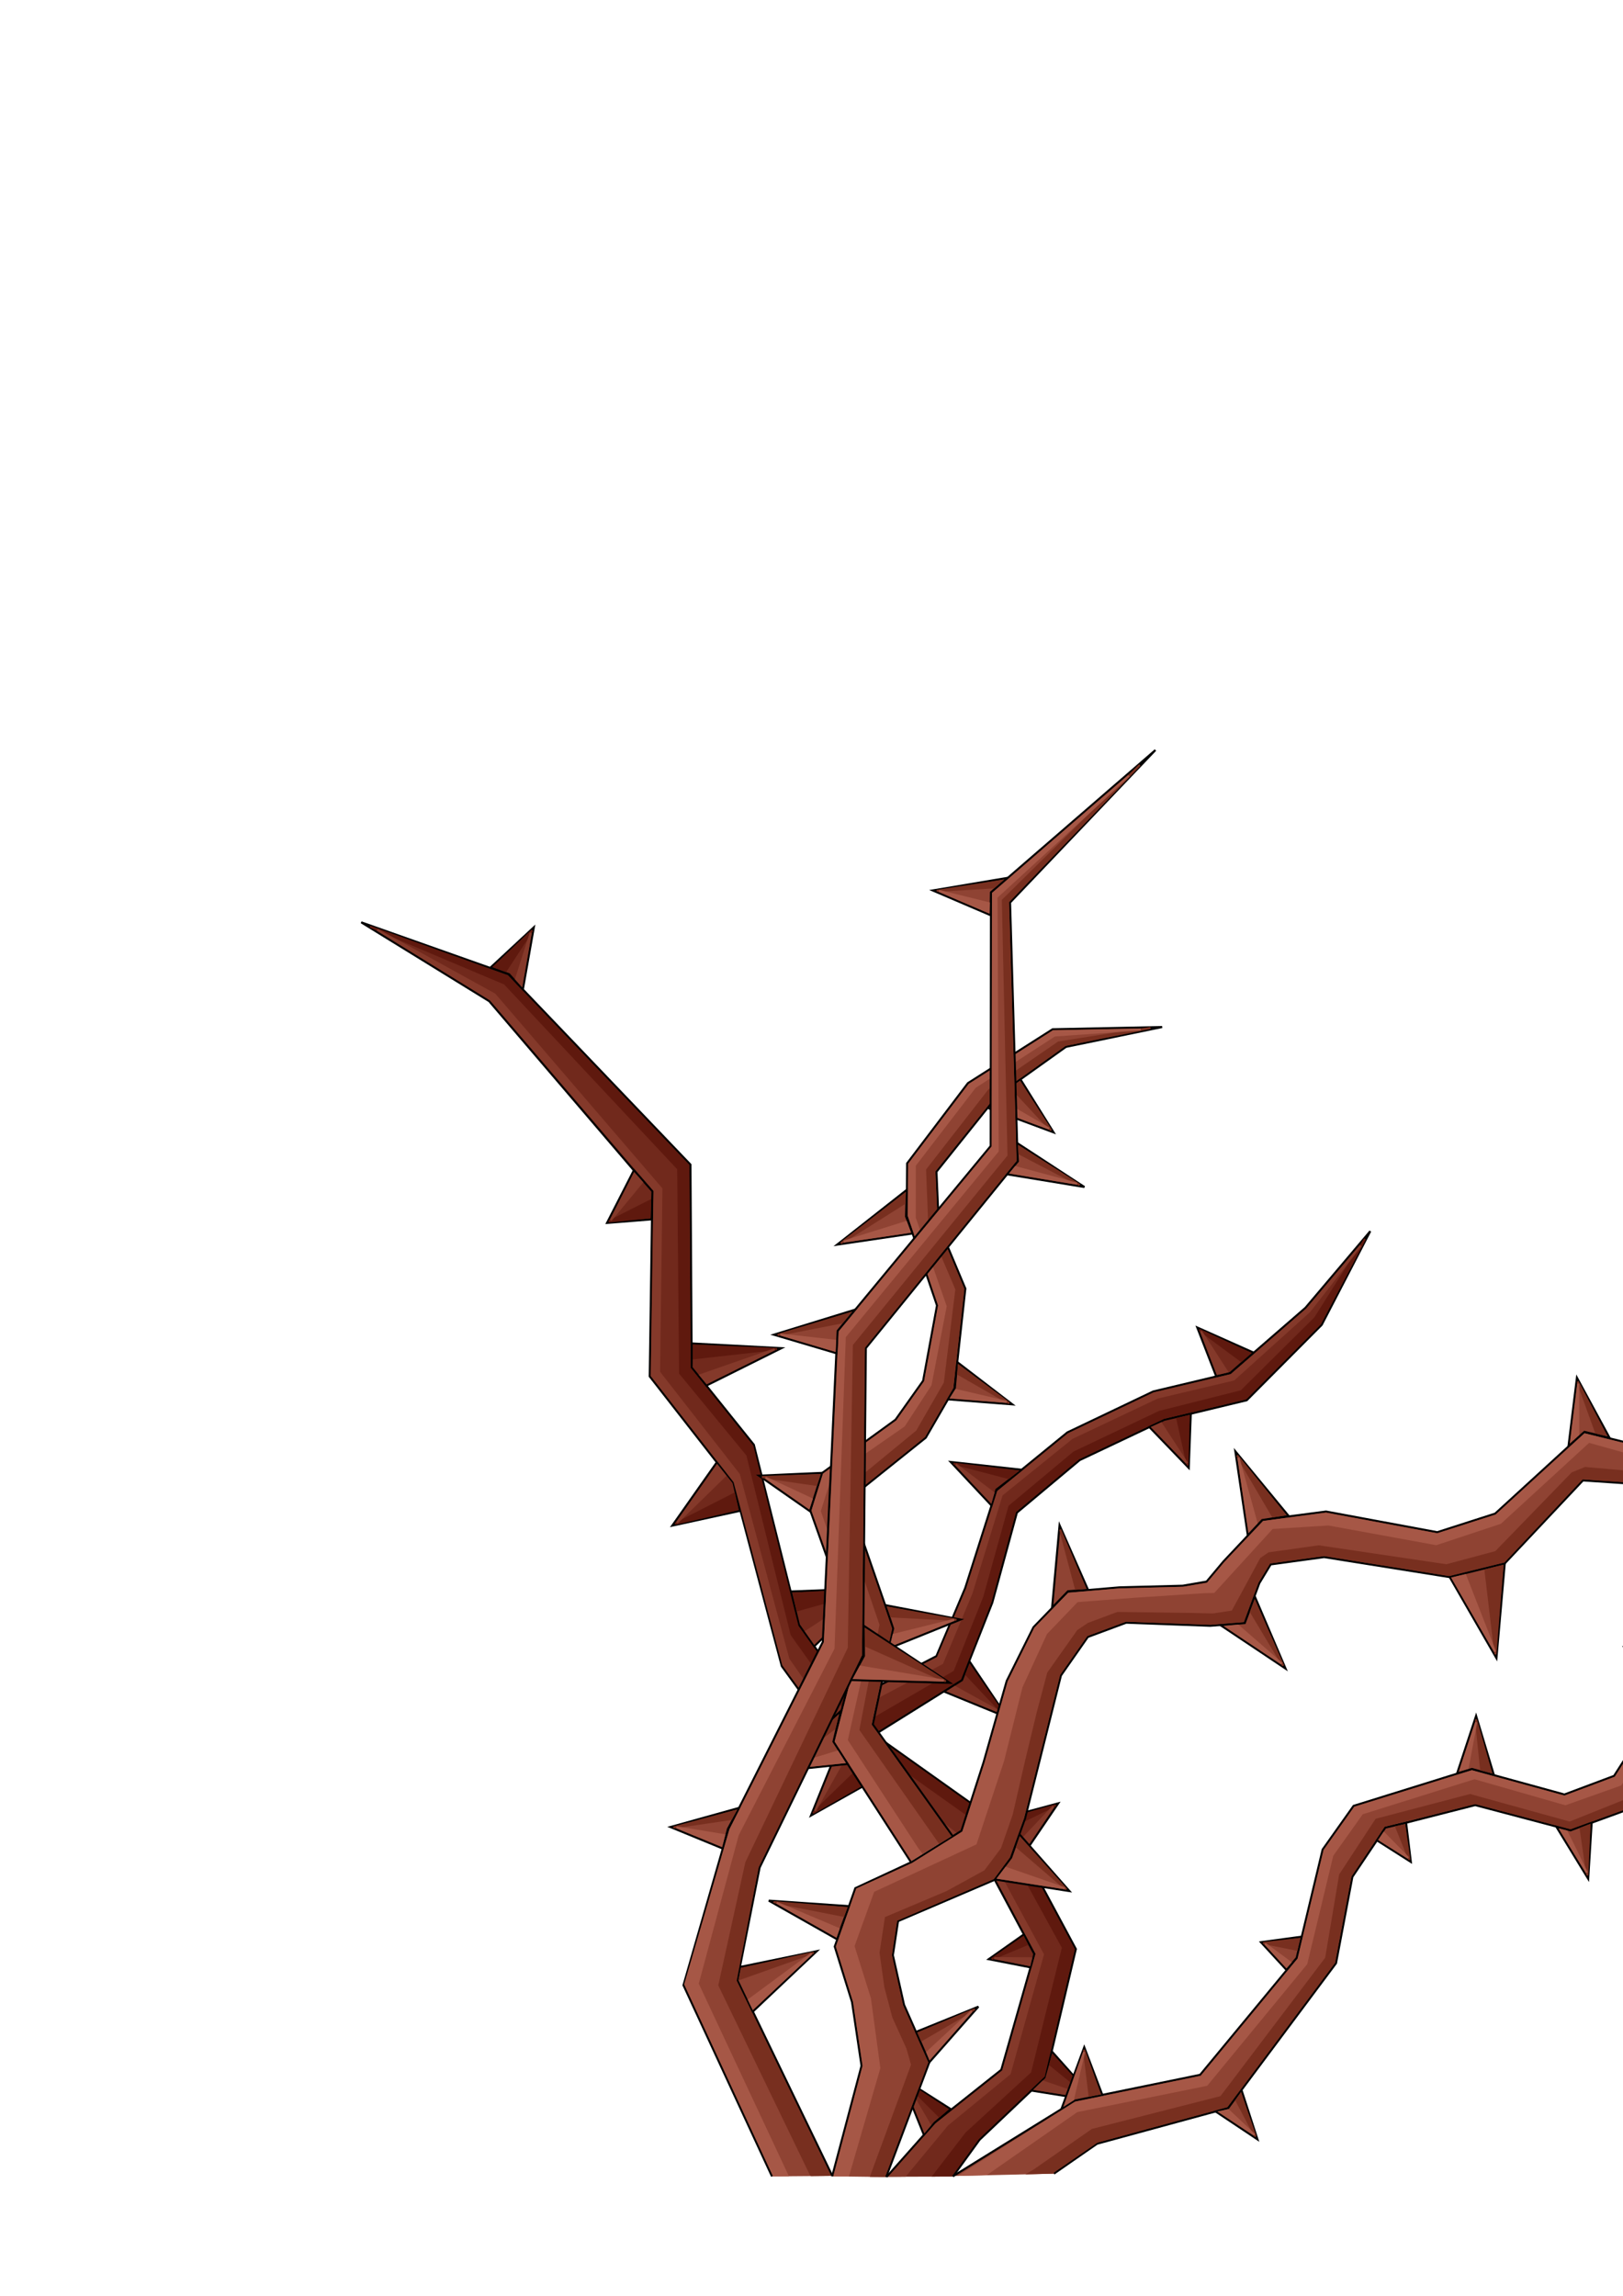 <?xml version="1.0" encoding="UTF-8" standalone="no"?>
<!-- Created with Inkscape (http://www.inkscape.org/) -->

<svg
   width="210mm"
   height="297mm"
   viewBox="0 0 210 297"
   version="1.1"
   id="svg1"
   inkscape:version="1.3.2 (091e20e, 2023-11-25, custom)"
   sodipodi:docname="AnimatedThornbushIdle2.svg"
   xmlns:inkscape="http://www.inkscape.org/namespaces/inkscape"
   xmlns:sodipodi="http://sodipodi.sourceforge.net/DTD/sodipodi-0.dtd"
   xmlns="http://www.w3.org/2000/svg"
   xmlns:svg="http://www.w3.org/2000/svg">
  <sodipodi:namedview
     id="namedview1"
     pagecolor="#ffffff"
     bordercolor="#000000"
     borderopacity="0.25"
     inkscape:showpageshadow="2"
     inkscape:pageopacity="0.0"
     inkscape:pagecheckerboard="0"
     inkscape:deskcolor="#d1d1d1"
     inkscape:document-units="mm"
     inkscape:zoom="0.7071068"
     inkscape:cx="701.44991"
     inkscape:cy="808.22303"
     inkscape:window-width="1920"
     inkscape:window-height="1009"
     inkscape:window-x="2552"
     inkscape:window-y="-3"
     inkscape:window-maximized="1"
     inkscape:current-layer="layer1"
     showgrid="false">
    <inkscape:grid
       id="grid1"
       units="mm"
       originx="0"
       originy="0"
       spacingx="1"
       spacingy="1"
       empcolor="#0099e5"
       empopacity="0.302"
       color="#0099e5"
       opacity="0.149"
       empspacing="5"
       dotted="false"
       gridanglex="30"
       gridanglez="30"
       visible="false" />
  </sodipodi:namedview>
  <defs
     id="defs1" />
  <g
     inkscape:label="Ebene 1"
     inkscape:groupmode="layer"
     id="layer1">
    <g
       id="g28"
       inkscape:label="Arm3"
       style="display:inline"
       transform="rotate(-1.355,584.992,-847.531)">
      <path
         style="fill:#71291c;fill-opacity:1;stroke:#000000;stroke-width:0.265"
         d="m 88.166,270.162 6.361,-6.834 8.787,-6.649 4.63,-14.874 -6.104,-12.111 -16.636,-12.769 -9.046,-13.112 -5.733,-23.802 -10.469,-14.087 0.907,-23.831 -20.526,-25.186 -16.311,-10.588 18.888,7.187 22.958,25.155 -0.459,26.229 7.8,10.192 5.282,23.419 10.12,14.955 17.053,12.735 7.656,15.099 -4.303,16.464 -8.741,7.911 -3.555,4.677"
         id="path18"
         sodipodi:nodetypes="ccccccccccccccccccccccc" />
      <path
         style="fill:#71291c;fill-opacity:1;stroke:#000000;stroke-width:0.265"
         d="m 93.123,264.918 1.403,-1.59 2.105,-1.731 -6.361,-4.256 z"
         id="path19"
         sodipodi:nodetypes="ccccc" />
      <path
         style="fill:#71291c;fill-opacity:1;stroke:#000000;stroke-width:0.265"
         d="m 107.09,259.449 1.777,-1.637 1.029,-3.368 5.566,6.548 z"
         id="path20"
         sodipodi:nodetypes="ccccc" />
      <path
         style="fill:#71291c;fill-opacity:1;stroke:#000000;stroke-width:0.265"
         d="m 107.468,243.535 0.469,-1.728 -1.289,-2.57 -4.627,3.1 z"
         id="path21"
         sodipodi:nodetypes="ccccc" />
      <path
         style="fill:#71291c;fill-opacity:1;stroke:#000000;stroke-width:0.265"
         d="m 106.889,228.841 -1.191,-2.695 -2.48,-1.745 8.271,-2.007 z"
         id="path22"
         sodipodi:nodetypes="ccccc" />
      <path
         style="fill:#71291c;fill-opacity:1;stroke:#000000;stroke-width:0.265"
         d="m 87.672,218.853 -2.56,-1.94 -1.765,-2.688 -3.871,8.984 z"
         id="path23"
         sodipodi:nodetypes="ccccc" />
      <path
         style="fill:#71291c;fill-opacity:1;stroke:#000000;stroke-width:0.265"
         d="m 80.383,201.359 -1.887,-2.84 -0.947,-4.342 10.822,-0.164 z"
         id="path24"
         sodipodi:nodetypes="ccccc" />
      <path
         style="fill:#71291c;fill-opacity:1;stroke:#000000;stroke-width:0.265"
         d="m 71.221,183.591 -0.76,-3.685 -2.07,-2.693 -5.974,8.082 z"
         id="path25"
         sodipodi:nodetypes="ccccc" />
      <path
         style="fill:#71291c;fill-opacity:1;stroke:#000000;stroke-width:0.265"
         d="m 60.679,145.622 0.197,-3.626 -2.336,-2.779 -3.637,6.73 z"
         id="path26"
         sodipodi:nodetypes="ccccc" />
      <path
         style="fill:#71291c;fill-opacity:1;stroke:#000000;stroke-width:0.265"
         d="m 67.25,167.29 -1.855,-2.383 0.108,-3.113 11.577,0.884 z"
         id="path27"
         sodipodi:nodetypes="ccccc" />
      <path
         style="fill:#71291c;fill-opacity:1;stroke:#000000;stroke-width:0.265"
         d="m 40.622,112.559 2.374,0.929 1.729,2.031 1.611,-8.023 z"
         id="path28"
         sodipodi:nodetypes="ccccc" />
      <path
         style="fill:#71291c;fill-opacity:1;stroke:#000000;stroke-width:0.265"
         d="m 88.106,212.858 11.265,-6.673 4.201,-9.943 3.458,-11.57 8.279,-6.601 11.036,-4.911 10.761,-2.321 9.931,-9.525 6.568,-11.963 -8.622,9.715 -9.929,8.216 -10.013,2.135 -11.233,5.033 -9.366,7.281 -4.323,12.528 -3.932,8.726 -11.157,5.421"
         id="path29"
         sodipodi:nodetypes="ccccccccccccccccc" />
      <path
         style="fill:#71291c;fill-opacity:1;stroke:#000000;stroke-width:0.265"
         d="m 100.423,203.727 4.731,7.393 -8.099,-3.539 2.364,-1.415 z"
         id="path30"
         sodipodi:nodetypes="ccccc" />
      <path
         style="fill:#71291c;fill-opacity:1;stroke:#000000;stroke-width:0.265"
         d="m 103.806,183.711 0.645,-2.078 3.394,-2.486 -9.218,-1.232 z"
         id="path31"
         sodipodi:nodetypes="ccccc" />
      <path
         style="fill:#71291c;fill-opacity:1;stroke:#000000;stroke-width:0.265"
         d="m 124.403,173.975 1.989,-0.862 3.439,-0.719 -0.432,7.015 z"
         id="path32"
         sodipodi:nodetypes="ccccc" />
      <path
         style="fill:#71291c;fill-opacity:1;stroke:#000000;stroke-width:0.265"
         d="m 133.219,167.615 c 0.066,0.066 1.853,-0.361 1.853,-0.361 l 3.063,-2.558 -7.204,-3.418 z"
         id="path33"
         sodipodi:nodetypes="ccccc" />
      <path
         style="fill:#5f190e;fill-opacity:1;stroke:#5f190e;stroke-width:0.265;stroke-opacity:1"
         d="m 120.817,281.446 4.205,-5.467 8.513,-7.811 3.999,-16.207 -7.559,-13.78 -17.235,-12.231 -10.312,-14.478 -5.729,-23.247 -8.703,-10.58 -0.239,-26.434 -22.452,-23.969 -17.429,-7.359 17.753,6.385 23.439,24.49 0.168,26.224 8.126,10.121 5.834,23.283 10.441,14.67 17.297,12.286 7.997,14.83 -3.862,16.388 -8.53,8.075 -3.453,4.786 z"
         id="path85"
         sodipodi:nodetypes="cccccccccccccccccccccccc"
         transform="rotate(1.355,584.992,-847.53)" />
      <path
         style="fill:#5f190e;fill-opacity:1;stroke:#5f190e;stroke-width:0.265;stroke-opacity:1"
         d="m 87.135,211.274 11.348,-6.239 4.075,-9.563 3.528,-11.631 8.525,-6.782 11.168,-4.986 10.648,-2.411 9.787,-9.256 6.68,-10.07 -6.062,10.816 -9.85,9.451 -10.656,2.263 -11.145,4.975 -8.386,6.665 -3.445,11.612 -4.142,9.857 -11.217,6.625 z"
         id="path86"
         sodipodi:nodetypes="cccccccccccccccccc" />
      <path
         style="fill:#5f190e;fill-opacity:1;stroke:#5f190e;stroke-width:0.265;stroke-opacity:1"
         d="m 95.14,262.501 -4.576,-4.779 5.642,3.909 z"
         id="path87"
         sodipodi:nodetypes="cccc" />
      <path
         style="fill:#5f190e;fill-opacity:1;stroke:#5f190e;stroke-width:0.265;stroke-opacity:1"
         d="m 109.639,256.161 5.477,4.658 -5.122,-5.848 z"
         id="path88"
         sodipodi:nodetypes="cccc" />
      <path
         style="fill:#5f190e;fill-opacity:1;stroke:#5f190e;stroke-width:0.265;stroke-opacity:1"
         d="m 107.009,240.541 -4.609,1.791 4.165,-2.726 z"
         id="path89"
         sodipodi:nodetypes="cccc" />
      <path
         style="fill:#5f190e;fill-opacity:1;stroke:#5f190e;stroke-width:0.265;stroke-opacity:1"
         d="m 105.079,225.422 6.088,-2.793 -7.342,1.901 z"
         id="path90"
         sodipodi:nodetypes="cccc" />
      <path
         style="fill:#5f190e;fill-opacity:1;stroke:#5f190e;stroke-width:0.265;stroke-opacity:1"
         d="m 85.52,217.549 -5.783,5.349 7.472,-4.057 z"
         id="path91"
         sodipodi:nodetypes="cccc" />
      <path
         style="fill:#5f190e;fill-opacity:1;stroke:#5f190e;stroke-width:0.265;stroke-opacity:1"
         d="m 78.345,196.621 9.721,-2.465 -10.142,0.295 z"
         id="path92"
         sodipodi:nodetypes="cccc" />
      <path
         style="fill:#5f190e;fill-opacity:1;stroke:#5f190e;stroke-width:0.265;stroke-opacity:1"
         d="m 65.708,163.72 10.793,-0.951 -10.736,-0.708 z"
         id="path93"
         sodipodi:nodetypes="cccc" />
      <path
         style="fill:#5f190e;fill-opacity:1;stroke:#5f190e;stroke-width:0.265;stroke-opacity:1"
         d="m 70.502,181.387 -7.7,3.684 8.08,-1.671 z"
         id="path94"
         sodipodi:nodetypes="cccc" />
      <path
         style="fill:#5f190e;fill-opacity:1;stroke:#5f190e;stroke-width:0.265;stroke-opacity:1"
         d="m 60.542,143.207 -5.398,2.568 5.282,-0.416 z"
         id="path95"
         sodipodi:nodetypes="cccc" />
      <path
         style="fill:#5f190e;fill-opacity:1;stroke:#5f190e;stroke-width:0.265;stroke-opacity:1"
         d="m 42.565,113.046 3.56,-5.166 -5.031,4.588 z"
         id="path96"
         sodipodi:nodetypes="cccc" />
      <path
         style="fill:#5f190e;fill-opacity:1;stroke:#5f190e;stroke-width:0.265;stroke-opacity:1"
         d="m 99.985,205.451 4.787,5.349 -4.289,-6.482 z"
         id="path97"
         sodipodi:nodetypes="cccc" />
      <path
         style="fill:#5f190e;fill-opacity:1;stroke:#5f190e;stroke-width:0.265;stroke-opacity:1"
         d="m 106.043,180.161 -7.054,-2.023 8.169,1.178 z"
         id="path98"
         sodipodi:nodetypes="cccc" />
      <path
         style="fill:#5f190e;fill-opacity:1;stroke:#5f190e;stroke-width:0.265;stroke-opacity:1"
         d="m 128.076,173.03 1.19,6.041 0.287,-6.354 z"
         id="path99"
         sodipodi:nodetypes="cccc" />
      <path
         style="fill:#5f190e;fill-opacity:1;stroke:#5f190e;stroke-width:0.265;stroke-opacity:1"
         d="m 136.509,165.727 -5.321,-4.138 6.47,3.174 z"
         id="path100"
         sodipodi:nodetypes="cccc" />
      <path
         style="fill:#84392a;fill-opacity:1;stroke:#84392a;stroke-width:0.265;stroke-opacity:1"
         d="m 119.641,275.729 -2.567,-6.382 3.254,5.563 z"
         id="path134"
         transform="rotate(1.355,584.992,-847.53)"
         sodipodi:nodetypes="cccc" />
      <path
         style="fill:#84392a;fill-opacity:1;stroke:#84392a;stroke-width:0.265;stroke-opacity:1"
         d="m 107.651,259.29 7.192,1.317 -6.165,-2.273 z"
         id="path135"
         sodipodi:nodetypes="cccc" />
      <path
         style="fill:#84392a;fill-opacity:1;stroke:#84392a;stroke-width:0.265;stroke-opacity:1"
         d="m 107.281,243.218 -4.537,-1 4.761,0.136 z"
         id="path136"
         sodipodi:nodetypes="cccc" />
      <path
         style="fill:#84392a;fill-opacity:1;stroke:#84392a;stroke-width:0.265;stroke-opacity:1"
         d="m 106.938,228.301 3.919,-5.524 -4.395,4.425 z"
         id="path137"
         sodipodi:nodetypes="cccc" />
      <path
         style="fill:#84392a;fill-opacity:1;stroke:#84392a;stroke-width:0.265;stroke-opacity:1"
         d="m 97.642,207.549 6.901,3.02 -6.052,-3.542 z"
         id="path138"
         sodipodi:nodetypes="cccc" />
      <path
         style="fill:#84392a;fill-opacity:1;stroke:#84392a;stroke-width:0.265;stroke-opacity:1"
         d="m 99.279,178.244 c 0.064,0.068 4.417,4.942 4.417,4.942 l 0.367,-1.144 z"
         id="path139"
         sodipodi:nodetypes="cccc" />
      <path
         style="fill:#84392a;fill-opacity:1;stroke:#84392a;stroke-width:0.265;stroke-opacity:1"
         d="m 124.836,174.055 4.36,4.742 -3.237,-5.217 z"
         id="path140"
         sodipodi:nodetypes="cccc" />
      <path
         style="fill:#84392a;fill-opacity:1;stroke:#84392a;stroke-width:0.265;stroke-opacity:1"
         d="m 131.398,161.769 2.003,5.557 1.252,-0.249 z"
         id="path141"
         sodipodi:nodetypes="cccc" />
      <path
         style="fill:#84392a;fill-opacity:1;stroke:#84392a;stroke-width:0.265;stroke-opacity:1"
         d="m 90.555,270.076 5.569,-6.423 8.262,-6.458 4.663,-15.306 -6.253,-12.218 -16.924,-13.48 -8.843,-13.266 -5.84,-24.039 -10.011,-13.48 0.863,-23.71 -20.983,-25.645 -14.974,-8.714 14.449,9.371 20.613,25.198 -0.927,23.93 10.38,13.975 5.731,23.806 9.072,13.133 16.704,12.831 6.128,12.181 -4.695,15.078 -8.825,6.668 -6.081,6.543 z"
         id="path142"
         sodipodi:nodetypes="cccccccccccccccccccccccc" />
      <path
         style="fill:#84392a;fill-opacity:1;stroke:#84392a;stroke-width:0.265;stroke-opacity:1"
         d="m 85.869,209.407 11.037,-5.495 4.005,-8.967 4.208,-12.626 9.263,-7.129 11.161,-4.964 9.943,-2.106 10.008,-8.602 6.823,-8.322 -7.137,8.052 -10.01,8.281 -10.044,2.13 -11.179,5.013 -9.278,7.221 -4.319,12.49 -4.002,8.82 -11.045,5.368 z"
         id="path143"
         sodipodi:nodetypes="cccccccccccccccccc" />
      <path
         style="fill:#84392a;fill-opacity:1;stroke:#84392a;stroke-width:0.265;stroke-opacity:1"
         d="m 84.058,215.798 -4.057,6.83 3.388,-7.824 z"
         id="path144"
         sodipodi:nodetypes="cccc" />
      <path
         style="fill:#84392a;fill-opacity:1;stroke:#84392a;stroke-width:0.265;stroke-opacity:1"
         d="m 80.446,200.946 7.278,-6.701 -8.312,5.148 z"
         id="path145"
         sodipodi:nodetypes="cccc" />
      <path
         style="fill:#84392a;fill-opacity:1;stroke:#84392a;stroke-width:0.265;stroke-opacity:1"
         d="m 69.396,179.009 -6.374,5.934 5.379,-7.266 z"
         id="path146"
         sodipodi:nodetypes="cccc" />
      <path
         style="fill:#84392a;fill-opacity:1;stroke:#84392a;stroke-width:0.265;stroke-opacity:1"
         d="m 67.334,166.955 8.867,-4.149 -9.685,3.118 z"
         id="path147"
         sodipodi:nodetypes="cccc" />
      <path
         style="fill:#84392a;fill-opacity:1;stroke:#84392a;stroke-width:0.265;stroke-opacity:1"
         d="m 58.586,139.675 -3.202,5.942 4.161,-4.811 z"
         id="path148"
         sodipodi:nodetypes="cccc" />
      <path
         style="fill:#84392a;fill-opacity:1;stroke:#84392a;stroke-width:0.265;stroke-opacity:1"
         d="m 44.579,114.94 1.348,-6.749 -2.045,5.93 z"
         id="path149"
         sodipodi:nodetypes="cccc" />
    </g>
    <g
       id="g10"
       inkscape:label="Arm1"
       style="display:inline"
       transform="rotate(-1.355,584.992,-847.531)">
      <path
         style="display:inline;fill:#8f4333;fill-opacity:1;stroke:#000000;stroke-width:0.265;stroke-opacity:1"
         d="m 88.086,270.198 5.941,-14.724 -3.1,-7.491 -1.292,-6.458 0.775,-4.391 12.694,-5.076 2.075,-2.752 1.972,-5.06 5.08,-18.381 3.598,-4.901 5.011,-1.726 10.849,0.658 4.438,-0.231 2.048,-5.128 1.529,-2.395 6.935,-0.783 16.182,2.975 7.135,-1.575 10.397,-10.525 7.422,0.677 9.512,4.595 11.844,0.534 11.916,-6.184 -11.198,2.659 -7.746,-0.348 -13.087,-5.903 -8.357,-2.271 -11.763,10.266 -7.552,2.228 -14.32,-3.012 -8.223,0.88 -5.198,5.263 -2.242,2.553 -3.093,0.459 -8.209,0.018 -6.689,0.413 -4.542,4.481 -3.626,6.868 -3.236,10.436 -3.077,8.81 -6.535,3.875 -7.368,3.213 -2.841,7.491 2.067,7.233 1.033,8.266 -4.133,14.207"
         id="path1"
         sodipodi:nodetypes="cccccccccccccccccccccccccccccccccccccccccccccc" />
      <path
         style="fill:#8f4333;fill-opacity:1;stroke:#000000;stroke-width:0.265"
         d="m 94.026,255.488 6.515,-7.045 -8.152,3.076 z"
         id="path2"
         sodipodi:nodetypes="cccc" />
      <path
         style="fill:#8f4333;fill-opacity:1;stroke:#000000;stroke-width:0.265"
         d="m 82.471,239.298 c 0,-0.117 1.649,-4.245 1.649,-4.245 l -10.367,-0.963 z"
         id="path3"
         sodipodi:nodetypes="cccc" />
      <path
         style="fill:#8f4333;fill-opacity:1;stroke:#000000;stroke-width:0.265"
         d="m 103.053,232.04 2.179,-2.777 1.148,-2.982 6.292,7.493 z"
         id="path4"
         sodipodi:nodetypes="ccccc" />
      <path
         style="fill:#8f4333;fill-opacity:1;stroke:#000000;stroke-width:0.265"
         d="m 111.295,197.07 2.11,-2.074 2.593,-0.13 -3.484,-8.436 z"
         id="path5"
         sodipodi:nodetypes="ccccc" />
      <path
         style="fill:#8f4333;fill-opacity:1;stroke:#000000;stroke-width:0.265"
         d="m 133.039,199.853 3.132,-0.207 1.369,-3.43 3.768,9.445 z"
         id="path6"
         sodipodi:nodetypes="ccccc" />
      <path
         style="fill:#8f4333;fill-opacity:1;stroke:#000000;stroke-width:0.265"
         d="m 136.831,188.293 1.915,-1.913 3.423,-0.451 -6.689,-8.515 z"
         id="path7"
         sodipodi:nodetypes="ccccc" />
      <path
         style="fill:#8f4333;fill-opacity:1;stroke:#000000;stroke-width:0.265"
         d="m 162.816,194.31 7.17,-1.582 -1.366,12.223 z"
         id="path8"
         sodipodi:nodetypes="cccc" />
      <path
         style="fill:#8f4333;fill-opacity:1;stroke:#000000;stroke-width:0.265"
         d="m 178.595,177.722 2.103,-1.757 3.228,0.844 -4.037,-7.874 z"
         id="path9"
         sodipodi:nodetypes="ccccc" />
      <path
         style="fill:#8f4333;fill-opacity:1;stroke:#000000;stroke-width:0.265"
         d="m 197.22,187.529 6.778,0.248 -4.387,9.74 z"
         id="path10"
         sodipodi:nodetypes="cccc" />
      <path
         style="fill:#8f4333;fill-opacity:1;stroke:#000000;stroke-width:0.265"
         d="m 92.217,229.468 -9.616,-15.712 3.53,-12.341 -5.809,-17.636 1.603,-4.805 9.693,-6.695 3.69,-4.946 2.026,-9.698 -3.642,-11.661 0.209,-6.807 8.114,-10.194 11.118,-6.708 14.176,0.045 -12.509,2.274 -9.059,6.149 -8.07,9.604 0.136,6.951 3.243,8.25 -1.727,12.864 -3.85,6.299 -9.837,7.498 1.001,4.423 4.044,12.64 -2.935,12.359 9.94,14.636"
         id="path34"
         sodipodi:nodetypes="ccccccccccccccccccccccccc" />
      <path
         style="fill:#8f4333;fill-opacity:1;stroke:#000000;stroke-width:0.265"
         d="m 84.377,216.649 -1.77,-2.92 1.033,-3.928 -8.708,7.614 z"
         id="path35"
         sodipodi:nodetypes="ccccc" />
      <path
         style="fill:#8f4333;fill-opacity:1;stroke:#000000;stroke-width:0.265"
         d="m 89.969,201.878 0.705,-2.595 -0.93,-3.05 9.67,2.091 z"
         id="path36"
         sodipodi:nodetypes="ccccc" />
      <path
         style="fill:#8f4333;fill-opacity:1;stroke:#000000;stroke-width:0.265"
         d="m 80.262,183.85 1.697,-4.918 -8.172,0.169 z"
         id="path37"
         sodipodi:nodetypes="cccc" />
      <path
         style="fill:#8f4333;fill-opacity:1;stroke:#000000;stroke-width:0.265"
         d="m 98.433,169.803 0.951,-1.427 0.391,-3.36 6.997,5.637 z"
         id="path38"
         sodipodi:nodetypes="ccccc" />
      <path
         style="fill:#8f4333;fill-opacity:1;stroke:#000000;stroke-width:0.265"
         d="m 94.391,148.247 -0.789,-2.229 0.182,-3.437 -9.184,6.879 z"
         id="path39"
         sodipodi:nodetypes="ccccc" />
      <path
         style="fill:#8f4333;fill-opacity:1;stroke:#000000;stroke-width:0.265"
         d="m 104.506,132.239 1.345,-1.589 2.961,-2.024 4.127,6.977 z"
         id="path40"
         sodipodi:nodetypes="ccccc" />
      <path
         style="fill:#782f1f;fill-opacity:1;stroke:#782f1f;stroke-width:0.265;stroke-opacity:1"
         d="m 112.202,281.692 -1.692,-0.051 5.626,-14.245 -0.561,-2.152 -1.731,-4.069 -0.935,-3.929 -0.514,-4.443 0.795,-4.49 7.985,-3.152 4.994,-2.588 2.24,-2.842 1.628,-4.344 1.783,-6.989 1.668,-6.272 1.453,-4.985 3.971,-5.348 1.364,-0.877 3.815,-1.321 9.521,0.351 2.807,0.138 2.537,-0.323 1.982,-3.452 1.881,-3.294 1.038,-0.669 6.473,-0.751 16.444,2.84 6.431,-1.555 10.13,-9.958 1.687,-0.643 7.152,0.792 9.994,4.771 11.134,0.726 11.035,-4.769 -10.896,5.625 -11.758,-0.55 -9.484,-4.569 -7.598,-0.702 -10.373,10.532 -7.134,1.576 -16.107,-2.975 -7.087,0.8 -1.619,2.514 -1.966,4.992 -4.246,0.233 -10.948,-0.655 -5.097,1.763 -3.673,4.992 -5.102,18.406 -1.936,5.043 -2.118,2.708 -12.677,5.109 -0.795,4.514 1.29,6.545 3.082,7.432 z"
         id="path51"
         sodipodi:nodetypes="ccccccccccccccccccccccccccccccccccccccccccccccccccccccc"
         transform="translate(-24.342,-11.642)" />
      <path
         style="fill:#782f1f;fill-opacity:1;stroke:#782f1f;stroke-width:0.265;stroke-opacity:1"
         d="m 120.348,238.733 -9.871,-14.822 2.919,-13.532 -5.238,-16.637 10.551,-8.263 3.743,-6.166 1.78,-12.081 -3.308,-8.277 -0.114,-7.252 8.256,-10.104 9.135,-5.966 11.947,-1.596 -11.097,1.94 -9.123,6.197 -8.185,9.698 0.148,7.106 3.24,8.264 -1.721,12.714 -3.775,6.201 -9.948,7.59 1.042,4.603 4.023,12.588 -2.956,12.368 9.946,14.624 z"
         id="path53"
         sodipodi:nodetypes="ccccccccccccccccccccccccc"
         transform="translate(-24.342,-11.642)" />
      <path
         style="fill:#782f1f;stroke:#782f1f;stroke-width:0.265"
         d="m 119.264,263.913 6.869,-3.989 -7.271,3.08 z"
         id="path70"
         sodipodi:nodetypes="cccc"
         transform="rotate(1.355,584.992,-847.53)" />
      <path
         style="fill:#782f1f;stroke:#782f1f;stroke-width:0.265"
         d="m 109.124,247.836 -9.045,-1.774 9.413,0.769 z"
         id="path71"
         sodipodi:nodetypes="cccc"
         transform="rotate(1.355,584.992,-847.53)" />
      <path
         style="fill:#782f1f;stroke:#782f1f;stroke-width:0.265"
         d="m 131.596,238.933 6.379,5.492 -5.984,-6.627 z"
         id="path72"
         sodipodi:nodetypes="cccc"
         transform="rotate(1.355,584.992,-847.53)" />
      <path
         style="fill:#782f1f;stroke:#782f1f;stroke-width:0.265"
         d="m 139.212,205.529 -2.039,-7.66 3.223,7.57 z"
         id="path73"
         sodipodi:nodetypes="cccc"
         transform="rotate(1.355,584.992,-847.53)" />
      <path
         style="fill:#782f1f;stroke:#782f1f;stroke-width:0.265"
         d="m 161.854,208.523 4.18,6.969 -3.684,-8.289 z"
         id="path74"
         sodipodi:nodetypes="cccc"
         transform="rotate(1.355,584.992,-847.53)" />
      <path
         style="fill:#782f1f;stroke:#782f1f;stroke-width:0.265"
         d="m 164.69,196.16 -4.617,-7.872 6.154,7.646 z"
         id="path75"
         sodipodi:nodetypes="cccc"
         transform="rotate(1.355,584.992,-847.53)" />
      <path
         style="fill:#782f1f;stroke:#782f1f;stroke-width:0.265"
         d="m 192.208,203.138 1.288,10.882 0.901,-11.422 z"
         id="path76"
         sodipodi:nodetypes="cccc"
         transform="rotate(1.355,584.992,-847.53)" />
      <path
         style="fill:#782f1f;stroke:#782f1f;stroke-width:0.265"
         d="m 206.516,185.328 -2.38,-6.598 3.622,6.904 z"
         id="path77"
         sodipodi:nodetypes="cccc"
         transform="rotate(1.355,584.992,-847.53)" />
      <path
         style="fill:#782f1f;stroke:#782f1f;stroke-width:0.265"
         d="m 226.095,196.731 -1.653,9.166 3.755,-9.148 z"
         id="path78"
         sodipodi:nodetypes="cccc"
         transform="rotate(1.355,584.992,-847.53)" />
      <path
         style="fill:#782f1f;stroke:#782f1f;stroke-width:0.265"
         d="m 107.975,223.612 -7.273,5.438 7.651,-6.934 z"
         id="path79"
         sodipodi:nodetypes="cccc"
         transform="rotate(1.355,584.992,-847.53)" />
      <path
         style="fill:#782f1f;stroke:#782f1f;stroke-width:0.265"
         d="m 115.323,209.109 8.43,0.446 -8.829,-1.571 z"
         id="path80"
         sodipodi:nodetypes="cccc"
         transform="rotate(1.355,584.992,-847.53)" />
      <path
         style="fill:#782f1f;stroke:#782f1f;stroke-width:0.265"
         d="m 105.598,192.086 -7.01,-1.008 7.441,-0.261 z"
         id="path81"
         sodipodi:nodetypes="cccc"
         transform="rotate(1.355,584.992,-847.53)" />
      <path
         style="fill:#782f1f;stroke:#782f1f;stroke-width:0.265"
         d="m 123.973,177.742 6.615,3.792 -6.537,-4.852 z"
         id="path82"
         sodipodi:nodetypes="cccc"
         transform="rotate(1.355,584.992,-847.53)" />
      <path
         style="fill:#782f1f;stroke:#782f1f;stroke-width:0.265"
         d="m 117.025,155.66 -8.235,5.181 8.288,-6.382 z"
         id="path83"
         sodipodi:nodetypes="cccc"
         transform="rotate(1.355,584.992,-847.53)" />
      <path
         style="fill:#782f1f;stroke:#782f1f;stroke-width:0.265"
         d="m 130.891,140.744 5.109,5.5 -4.057,-6.258 z"
         id="path84"
         sodipodi:nodetypes="cccc"
         transform="rotate(1.355,584.992,-847.53)" />
      <path
         style="display:inline;fill:#a65746;fill-opacity:1;stroke:#a65746;stroke-width:0.265;stroke-opacity:1"
         d="m 83.177,269.884 4.362,-13.801 -1.003,-9.03 -1.967,-6.83 2.74,-7.047 13.377,-5.824 3.806,-10.645 2.606,-9.479 3.351,-6.848 4.11,-4.082 7.565,-0.398 9.04,-0.375 1.096,0.004 7.749,-8.091 7.292,-0.284 13.876,2.874 8.364,-2.55 11.695,-10.23 9.446,2.883 11.033,5.049 8.1,0.232 9.04,-2.764 -8.972,2.131 -7.842,-0.348 -13.124,-5.918 -8.188,-2.227 -11.719,10.215 -7.665,2.258 -14.33,-3.014 -8.102,0.88 -5.112,5.164 -2.342,2.666 -3.143,0.441 -8.27,0.015 -6.565,0.405 -4.447,4.381 -3.584,6.808 -3.266,10.522 -3.076,8.807 -6.608,3.928 -7.285,3.12 -2.789,7.358 2.041,7.166 1.047,8.343 -4.094,14.084 z"
         id="path101"
         sodipodi:nodetypes="cccccccccccccccccccccccccccccccccccccccccccccc" />
      <path
         style="fill:#a65746;fill-opacity:1;stroke:#a65746;stroke-width:0.265;stroke-opacity:1"
         d="m 93.141,227.841 -8.816,-14.255 2.956,-11.863 -5.747,-17.846 1.507,-4.434 9.646,-6.362 3.568,-5.198 2.196,-10.12 -3.729,-11.532 0.167,-6.788 8.016,-9.932 10.457,-6.435 11.17,-0.514 -11.32,-0.036 -11.013,6.646 -8.036,10.089 -0.207,6.681 3.655,11.68 -2.052,9.822 -3.751,5.027 -9.638,6.648 -1.567,4.659 5.804,17.635 -3.509,12.287 9.473,15.519 1.248,-0.736 z"
         id="path102"
         sodipodi:nodetypes="ccccccccccccccccccccccccccc" />
      <path
         style="fill:#a65746;stroke:#a65746;stroke-width:0.265"
         d="m 120.311,266.311 5.425,-6.156 -5.756,5.345 z"
         id="path114"
         sodipodi:nodetypes="cccc"
         transform="rotate(1.355,584.992,-847.53)" />
      <path
         style="fill:#a65746;stroke:#a65746;stroke-width:0.265"
         d="m 82.337,238.904 -7.563,-4.515 7.919,3.565 z"
         id="path115"
         sodipodi:nodetypes="cccc" />
      <path
         style="fill:#a65746;stroke:#a65746;stroke-width:0.265"
         d="m 129.173,242.935 8.599,1.348 -7.61,-2.64 z"
         id="path116"
         transform="rotate(1.355,584.992,-847.53)"
         sodipodi:nodetypes="cccc" />
      <path
         style="fill:#a65746;stroke:#a65746;stroke-width:0.265"
         d="m 158.683,210.435 7.165,4.792 -5.654,-4.925 z"
         id="path117"
         sodipodi:nodetypes="cccc"
         transform="rotate(1.355,584.992,-847.53)" />
      <path
         style="fill:#a65746;stroke:#a65746;stroke-width:0.265"
         d="m 160.236,188.568 2.35,8.461 -0.958,1.029 z"
         id="path118"
         sodipodi:nodetypes="cccc"
         transform="rotate(1.355,584.992,-847.53)" />
      <path
         style="fill:#a65746;stroke:#a65746;stroke-width:0.265"
         d="m 187.958,204.17 5.485,9.501 -3.861,-9.888 z"
         id="path119"
         transform="rotate(1.355,584.992,-847.53)"
         sodipodi:nodetypes="cccc" />
      <path
         style="fill:#a65746;stroke:#a65746;stroke-width:0.265"
         d="m 178.945,177.11 1.1,-7.417 -0.152,6.594 z"
         id="path120"
         sodipodi:nodetypes="cccc" />
      <path
         style="fill:#a65746;stroke:#a65746;stroke-width:0.265"
         d="m 222.147,196.667 2.35,8.886 -0.769,-8.853 z"
         id="path121"
         sodipodi:nodetypes="cccc"
         transform="rotate(1.355,584.992,-847.53)" />
      <path
         style="fill:#a65746;stroke:#a65746;stroke-width:0.265"
         d="m 83.926,216.424 -8.215,0.663 7.384,-2.056 z"
         id="path122"
         sodipodi:nodetypes="cccc" />
      <path
         style="fill:#a65746;stroke:#a65746;stroke-width:0.265"
         d="m 115.322,212.832 8.146,-3.287 -7.844,1.944 z"
         id="path123"
         sodipodi:nodetypes="cccc"
         transform="rotate(1.355,584.992,-847.53)" />
      <path
         style="fill:#a65746;stroke:#a65746;stroke-width:0.265"
         d="m 74.625,179.373 5.505,4.049 0.402,-1.134 z"
         id="path124"
         sodipodi:nodetypes="cccc" />
      <path
         style="fill:#a65746;stroke:#a65746;stroke-width:0.265"
         d="m 98.909,169.586 7.144,0.729 -6.507,-1.689 z"
         id="path125"
         sodipodi:nodetypes="cccc" />
      <path
         style="fill:#a65746;stroke:#a65746;stroke-width:0.265"
         d="m 94.026,148.034 -8.567,1.051 8.127,-2.329 z"
         id="path126"
         sodipodi:nodetypes="cccc" />
      <path
         style="fill:#a65746;stroke:#a65746;stroke-width:0.265"
         d="m 104.945,132.132 7.431,2.974 -6.556,-4.021 z"
         id="path127"
         sodipodi:nodetypes="cccc" />
    </g>
    <g
       id="g17"
       inkscape:label="Arm2"
       style="display:inline"
       transform="rotate(-1.355,584.992,-847.531)">
      <path
         style="fill:#8f4333;fill-opacity:1;stroke:#000000;stroke-width:0.265"
         d="m 105.456,107.324 0.128,-2.935 2.222,-1.848 -9.752,1.404 z"
         id="path17"
         sodipodi:nodetypes="ccccc" />
      <path
         style="fill:#8f4333;fill-opacity:1;stroke:#000000;stroke-width:0.265"
         d="m 81.126,269.887 -11.673,-25.677 3.213,-14.423 14.03,-27.129 1.301,-39.729 20.209,-23.696 -0.19,-33.489 19.269,-19.272 -21.71,17.911 -0.81,32.795 -20.4,23.488 -2.828,40.132 -12.786,23.905 -6.29,20.068 10.865,24.995"
         id="path11"
         sodipodi:nodetypes="ccccccccccccccc" />
      <path
         style="fill:#8f4333;fill-opacity:1;stroke:#000000;stroke-width:0.265"
         d="m 69.827,242.583 9.979,-1.81 -8.505,7.659 -1.849,-4.114 z"
         id="path12"
         sodipodi:nodetypes="ccccc" />
      <path
         style="fill:#8f4333;fill-opacity:1;stroke:#000000;stroke-width:0.265"
         d="m 67.956,227.21 0.735,-2.52 1.52,-2.69 -8.957,2.269 z"
         id="path13"
         sodipodi:nodetypes="ccccc" />
      <path
         style="fill:#8f4333;fill-opacity:1;stroke:#000000;stroke-width:0.265"
         d="m 85.055,205.811 1.753,-3.076 0.066,-3.903 10.948,7.639 z"
         id="path14"
         sodipodi:nodetypes="ccccc" />
      <path
         style="fill:#8f4333;fill-opacity:1;stroke:#000000;stroke-width:0.265"
         d="m 84.192,163.51 0.215,-2.894 2.331,-2.696 -10.6,2.994 z"
         id="path15"
         sodipodi:nodetypes="ccccc" />
      <path
         style="fill:#8f4333;fill-opacity:1;stroke:#000000;stroke-width:0.265"
         d="m 108.168,136.852 0.066,2.381 -1.442,1.649 9.974,1.882 z"
         id="path16"
         sodipodi:nodetypes="ccccc" />
      <path
         style="display:inline;fill:#782f1f;fill-opacity:1;stroke:#782f1f;stroke-width:0.265;stroke-opacity:1"
         d="m 104.863,281.215 -11.787,-24.389 3.49,-15.875 13.26,-27.749 0.659,-39.158 20.007,-24.509 -0.73,-33.073 17.722,-17.501 -17.056,17.704 0.983,33.473 -19.63,24.176 -0.375,39.772 -13.37,27.441 -2.846,14.722 12.14,25.102 -2.35,0.035 z"
         id="path54"
         sodipodi:nodetypes="ccccccccccccccccc"
         transform="rotate(1.355,584.992,-847.53)" />
      <path
         style="fill:#782f1f;stroke:#782f1f;stroke-width:0.265"
         d="m 69.762,244.124 9.657,-3.168 -9.367,1.851 z"
         id="path55"
         sodipodi:nodetypes="cccc" />
      <path
         style="fill:#782f1f;stroke:#782f1f;stroke-width:0.265"
         d="m 69.112,223.422 -7.472,0.918 8.059,-1.939 z"
         id="path56"
         sodipodi:nodetypes="cccc" />
      <path
         style="fill:#782f1f;stroke:#782f1f;stroke-width:0.265"
         d="m 87.085,201.426 10.239,4.854 -10.219,-6.97 z"
         id="path57"
         sodipodi:nodetypes="cccc" />
      <path
         style="fill:#782f1f;stroke:#782f1f;stroke-width:0.265"
         d="m 84.993,159.531 -8.372,1.429 9.342,-2.55 z"
         id="path58"
         sodipodi:nodetypes="cccc" />
      <path
         style="fill:#782f1f;stroke:#782f1f;stroke-width:0.265"
         d="m 108.468,138.254 7.695,4.242 -7.713,-5.138 z"
         id="path59"
         sodipodi:nodetypes="cccc" />
      <path
         style="fill:#782f1f;stroke:#782f1f;stroke-width:0.265"
         d="m 105.945,103.737 -7.392,0.274 8.358,-1.08 z"
         id="path60"
         sodipodi:nodetypes="cccc" />
      <path
         style="fill:#a65746;fill-opacity:1;stroke:#a65746;stroke-width:0.265;stroke-opacity:1"
         d="m 101.876,281.413 -11.604,-24.784 5.184,-19.256 12.393,-24.135 1.459,-40.306 19.783,-24.019 -0.154,-32.846 17.141,-15.718 -17.592,15.231 -0.045,32.774 -19.791,23.923 -1.922,40.208 -12.223,24.21 -5.843,19.99 11.447,24.737 z"
         id="path104"
         sodipodi:nodetypes="cccccccccccccccc"
         transform="rotate(1.355,584.992,-847.53)" />
      <path
         style="fill:#a65746;stroke:#a65746;stroke-width:0.265"
         d="m 71.396,247.986 7.75,-6.924 -8.252,5.796 z"
         id="path128"
         sodipodi:nodetypes="cccc" />
      <path
         style="fill:#a65746;stroke:#a65746;stroke-width:0.265"
         d="m 67.799,226.842 -5.767,-2.522 6.148,1.166 z"
         id="path129"
         sodipodi:nodetypes="cccc" />
      <path
         style="fill:#a65746;stroke:#a65746;stroke-width:0.265"
         d="m 85.491,205.572 11.573,0.592 -10.742,-2.055 z"
         id="path130"
         sodipodi:nodetypes="cccc" />
      <path
         style="display:inline;fill:#a65746;stroke:#a65746;stroke-width:0.265"
         d="m 83.954,163.155 -6.964,-2.238 7.063,0.965 z"
         id="path131"
         sodipodi:nodetypes="cccc" />
      <path
         style="fill:#a65746;stroke:#a65746;stroke-width:0.265"
         d="m 107.304,140.695 8.518,1.622 -7.904,-2.333 z"
         id="path132"
         sodipodi:nodetypes="cccc" />
      <path
         style="fill:#a65746;stroke:#a65746;stroke-width:0.265"
         d="m 105.208,106.923 -6.366,-2.904 6.424,1.754 z"
         id="path133"
         sodipodi:nodetypes="cccc" />
    </g>
    <g
       id="g50"
       inkscape:label="Arm4"
       style="display:inline"
       transform="rotate(-1.355,584.992,-847.531)">
      <path
         style="display:inline;fill:#8f4333;fill-opacity:1;stroke:#000000;stroke-width:0.265"
         d="m 96.771,270.272 16.048,-9.411 16.196,-2.922 12.843,-14.8 3.696,-13.962 4.137,-5.553 15.403,-4.396 11.9,3.571 6.483,-2.255 7.345,-10.891 15.131,-7.195 13.193,-3.206 11.312,-9.7 6.258,-15.912 14.089,-10.72 -11.584,13.078 -5.499,16.263 -12.196,11.411 -13.771,2.662 -12.524,6.742 -9.011,11.502 -8.523,2.878 -12.274,-3.56 -11.711,2.693 -4.398,6.216 -2.379,11.115 -14.418,18.404 -17.046,4.211 -5.669,3.736"
         id="path41"
         sodipodi:nodetypes="ccccccccccccccccccccccccccccc" />
      <path
         style="fill:#8f4333;fill-opacity:1;stroke:#000000;stroke-width:0.265"
         d="m 110.954,261.985 1.855,-1.112 3.503,-0.609 -2.201,-6.251 z"
         id="path42"
         sodipodi:nodetypes="ccccc" />
      <path
         style="fill:#8f4333;fill-opacity:1;stroke:#000000;stroke-width:0.265"
         d="m 130.843,262.68 1.686,-0.343 1.79,-2.312 1.914,6.435 z"
         id="path43"
         sodipodi:nodetypes="ccccc" />
      <path
         style="fill:#8f4333;fill-opacity:1;stroke:#000000;stroke-width:0.265"
         d="m 140.512,244.641 1.357,-1.538 0.702,-2.723 -5.281,0.592 z"
         id="path44"
         sodipodi:nodetypes="ccccc" />
      <path
         style="fill:#8f4333;fill-opacity:1;stroke:#000000;stroke-width:0.265"
         d="m 152.589,228.145 1.133,-1.613 2.709,-0.561 0.492,5.074 z"
         id="path45"
         sodipodi:nodetypes="ccccc" />
      <path
         style="fill:#8f4333;fill-opacity:1;stroke:#000000;stroke-width:0.265"
         d="m 163.18,219.741 1.926,-0.526 2.821,0.839 -2.116,-7.692 z"
         id="path46"
         sodipodi:nodetypes="ccccc" />
      <path
         style="fill:#8f4333;fill-opacity:1;stroke:#000000;stroke-width:0.265"
         d="m 175.852,226.938 1.827,0.516 2.758,-0.968 -0.624,7.282 z"
         id="path47"
         sodipodi:nodetypes="ccccc" />
      <path
         style="fill:#8f4333;fill-opacity:1;stroke:#000000;stroke-width:0.265"
         d="m 189.46,211.613 1.396,-1.994 2.976,-1.422 -8.604,-4.149 z"
         id="path48"
         sodipodi:nodetypes="ccccc" />
      <path
         style="fill:#8f4333;fill-opacity:1;stroke:#000000;stroke-width:0.265"
         d="m 219.129,204.096 2.397,-0.423 2.866,-2.707 1.624,8.842 z"
         id="path49"
         sodipodi:nodetypes="ccccc" />
      <path
         style="fill:#8f4333;fill-opacity:1;stroke:#000000;stroke-width:0.265"
         d="m 228.612,191.091 1.838,-1.578 1.312,-3.133 -9.283,-1.159 z"
         id="path50"
         sodipodi:nodetypes="ccccc" />
      <path
         style="fill:#782f1f;fill-opacity:1;stroke:#782f1f;stroke-width:0.265;stroke-opacity:1"
         d="m 131.601,281.43 7.642,-5.06 16.753,-3.851 14.02,-17.643 2.063,-10.731 4.842,-7.025 12.219,-2.896 12.798,3.872 7.982,-2.978 8.528,-11.23 13.054,-7.015 13.932,-2.737 11.297,-10.986 5.884,-15.9 11.513,-11.759 -10.794,12.027 -5.499,16.245 -12.088,11.315 -13.727,2.646 -12.619,6.789 -8.992,11.481 -8.387,2.83 -12.256,-3.555 -11.863,2.68 -4.489,6.391 -2.379,11.103 -14.317,18.29 -16.895,4.183 -5.778,3.764 -0.021,0.099 -3.067,0.012 z"
         id="path52"
         sodipodi:nodetypes="cccccccccccccccccccccccccccccccc"
         transform="translate(-24.342,-11.642)" />
      <path
         style="fill:#782f1f;stroke:#782f1f;stroke-width:0.265"
         d="m 140.975,271.084 -0.72,-5.918 2.034,5.674 z"
         id="path61"
         sodipodi:nodetypes="cccc"
         transform="rotate(1.355,584.992,-847.53)" />
      <path
         style="fill:#782f1f;stroke:#782f1f;stroke-width:0.265"
         d="m 159.968,271.713 2.484,4.698 -1.915,-5.502 z"
         id="path62"
         sodipodi:nodetypes="cccc"
         transform="rotate(1.355,584.992,-847.53)" />
      <path
         style="fill:#782f1f;stroke:#782f1f;stroke-width:0.265"
         d="m 163.439,251.358 4.331,0.858 0.323,-1.366 z"
         id="path63"
         sodipodi:nodetypes="cccc"
         transform="rotate(1.355,584.992,-847.53)" />
      <path
         style="fill:#782f1f;stroke:#782f1f;stroke-width:0.265"
         d="m 180.663,236.356 1.707,4.242 -0.655,-4.467 z"
         id="path64"
         sodipodi:nodetypes="cccc"
         transform="rotate(1.355,584.992,-847.53)" />
      <path
         style="fill:#782f1f;stroke:#782f1f;stroke-width:0.265"
         d="m 191.64,228.918 -0.664,-6.484 1.937,6.808 z"
         id="path65"
         sodipodi:nodetypes="cccc"
         transform="rotate(1.355,584.992,-847.53)" />
      <path
         style="fill:#782f1f;stroke:#782f1f;stroke-width:0.265"
         d="m 204.521,236.567 0.867,6.047 0.277,-6.492 z"
         id="path66"
         sodipodi:nodetypes="cccc"
         transform="rotate(1.355,584.992,-847.53)" />
      <path
         style="fill:#782f1f;stroke:#782f1f;stroke-width:0.265"
         d="m 217.136,217.75 -6.587,-4.211 7.767,3.634 z"
         id="path67"
         sodipodi:nodetypes="cccc"
         transform="rotate(1.355,584.992,-847.53)" />
      <path
         style="fill:#782f1f;stroke:#782f1f;stroke-width:0.265"
         d="m 247.997,210.854 2.894,6.811 -1.787,-7.945 z"
         id="path68"
         sodipodi:nodetypes="cccc"
         transform="rotate(1.355,584.992,-847.53)" />
      <path
         style="fill:#782f1f;stroke:#782f1f;stroke-width:0.265"
         d="m 255.438,195.972 -8.041,-2.265 8.535,0.963 z"
         id="path69"
         sodipodi:nodetypes="cccc"
         transform="rotate(1.355,584.992,-847.53)" />
      <path
         style="fill:#a65746;fill-opacity:1;stroke:#a65746;stroke-width:0.265;stroke-opacity:1"
         d="m 127.615,281.27 11.723,-8.158 16.789,-3.402 12.894,-15.676 3.366,-14.015 3.856,-5.427 14.537,-4.558 11.765,3.367 7.137,-2.532 7.574,-11.081 14.291,-7.777 13.185,-3.293 11.272,-10.234 5.834,-16.091 11.27,-10.167 -11.924,9.515 -5.876,16.057 -11.18,10.054 -13.15,3.531 -14.853,7.495 -7.101,11.078 -6.597,2.465 -11.982,-3.284 -15.137,4.704 -3.928,5.532 -3.368,14.058 -12.579,15.222 -16.305,3.351 -14.706,9.336 z"
         id="path103"
         transform="rotate(1.355,584.992,-847.53)"
         sodipodi:nodetypes="cccccccccccccccccccccccccccccc" />
      <path
         style="fill:#a65746;fill-opacity:1;stroke:#a65746;stroke-width:0.265;stroke-opacity:1"
         d="m 138.833,271.603 1.436,-6.157 -2.428,6.788 z"
         id="path105"
         transform="rotate(1.355,584.992,-847.53)"
         sodipodi:nodetypes="cccc" />
      <path
         style="fill:#a65746;fill-opacity:1;stroke:#a65746;stroke-width:0.265;stroke-opacity:1"
         d="m 157.85,273.219 4.458,2.954 -3.369,-3.182 z"
         id="path106"
         sodipodi:nodetypes="cccc"
         transform="rotate(1.355,584.992,-847.53)" />
      <path
         style="fill:#a65746;fill-opacity:1;stroke:#a65746;stroke-width:0.265;stroke-opacity:1"
         d="m 163.686,251.454 2.762,2.994 0.512,-0.578 z"
         id="path107"
         sodipodi:nodetypes="cccc"
         transform="rotate(1.355,584.992,-847.53)" />
      <path
         style="fill:#a65746;fill-opacity:1;stroke:#a65746;stroke-width:0.265;stroke-opacity:1"
         d="m 178.492,237.995 3.727,2.361 -3.154,-3.218 z"
         id="path108"
         sodipodi:nodetypes="cccc"
         transform="rotate(1.355,584.992,-847.53)" />
      <path
         style="fill:#a65746;fill-opacity:1;stroke:#a65746;stroke-width:0.265;stroke-opacity:1"
         d="m 188.958,228.997 2.047,-6.204 -1.104,5.926 z"
         id="path109"
         sodipodi:nodetypes="cccc"
         transform="rotate(1.355,584.992,-847.53)" />
      <path
         style="fill:#a65746;fill-opacity:1;stroke:#a65746;stroke-width:0.265;stroke-opacity:1"
         d="m 201.942,236.735 3.386,5.532 -2.631,-5.343 z"
         id="path110"
         sodipodi:nodetypes="cccc"
         transform="rotate(1.355,584.992,-847.53)" />
      <path
         style="fill:#a65746;fill-opacity:1;stroke:#a65746;stroke-width:0.265;stroke-opacity:1"
         d="m 214.628,220.175 -3.798,-6.439 4.42,5.492 z"
         id="path111"
         sodipodi:nodetypes="cccc"
         transform="rotate(1.355,584.992,-847.53)" />
      <path
         style="fill:#a65746;fill-opacity:1;stroke:#a65746;stroke-width:0.265;stroke-opacity:1"
         d="m 253.278,198.87 -5.541,-5.052 6.378,4.295 z"
         id="path113"
         sodipodi:nodetypes="cccc"
         transform="rotate(1.355,584.992,-847.53)" />
      <path
         style="display:inline;fill:#a65746;fill-opacity:1;stroke:#a65746;stroke-width:0.265;stroke-opacity:1"
         d="m 244.708,212.594 6.037,4.777 -4.717,-5.034 z"
         id="path112"
         sodipodi:nodetypes="cccc"
         transform="rotate(1.355,584.992,-847.53)" />
    </g>
  </g>
</svg>
